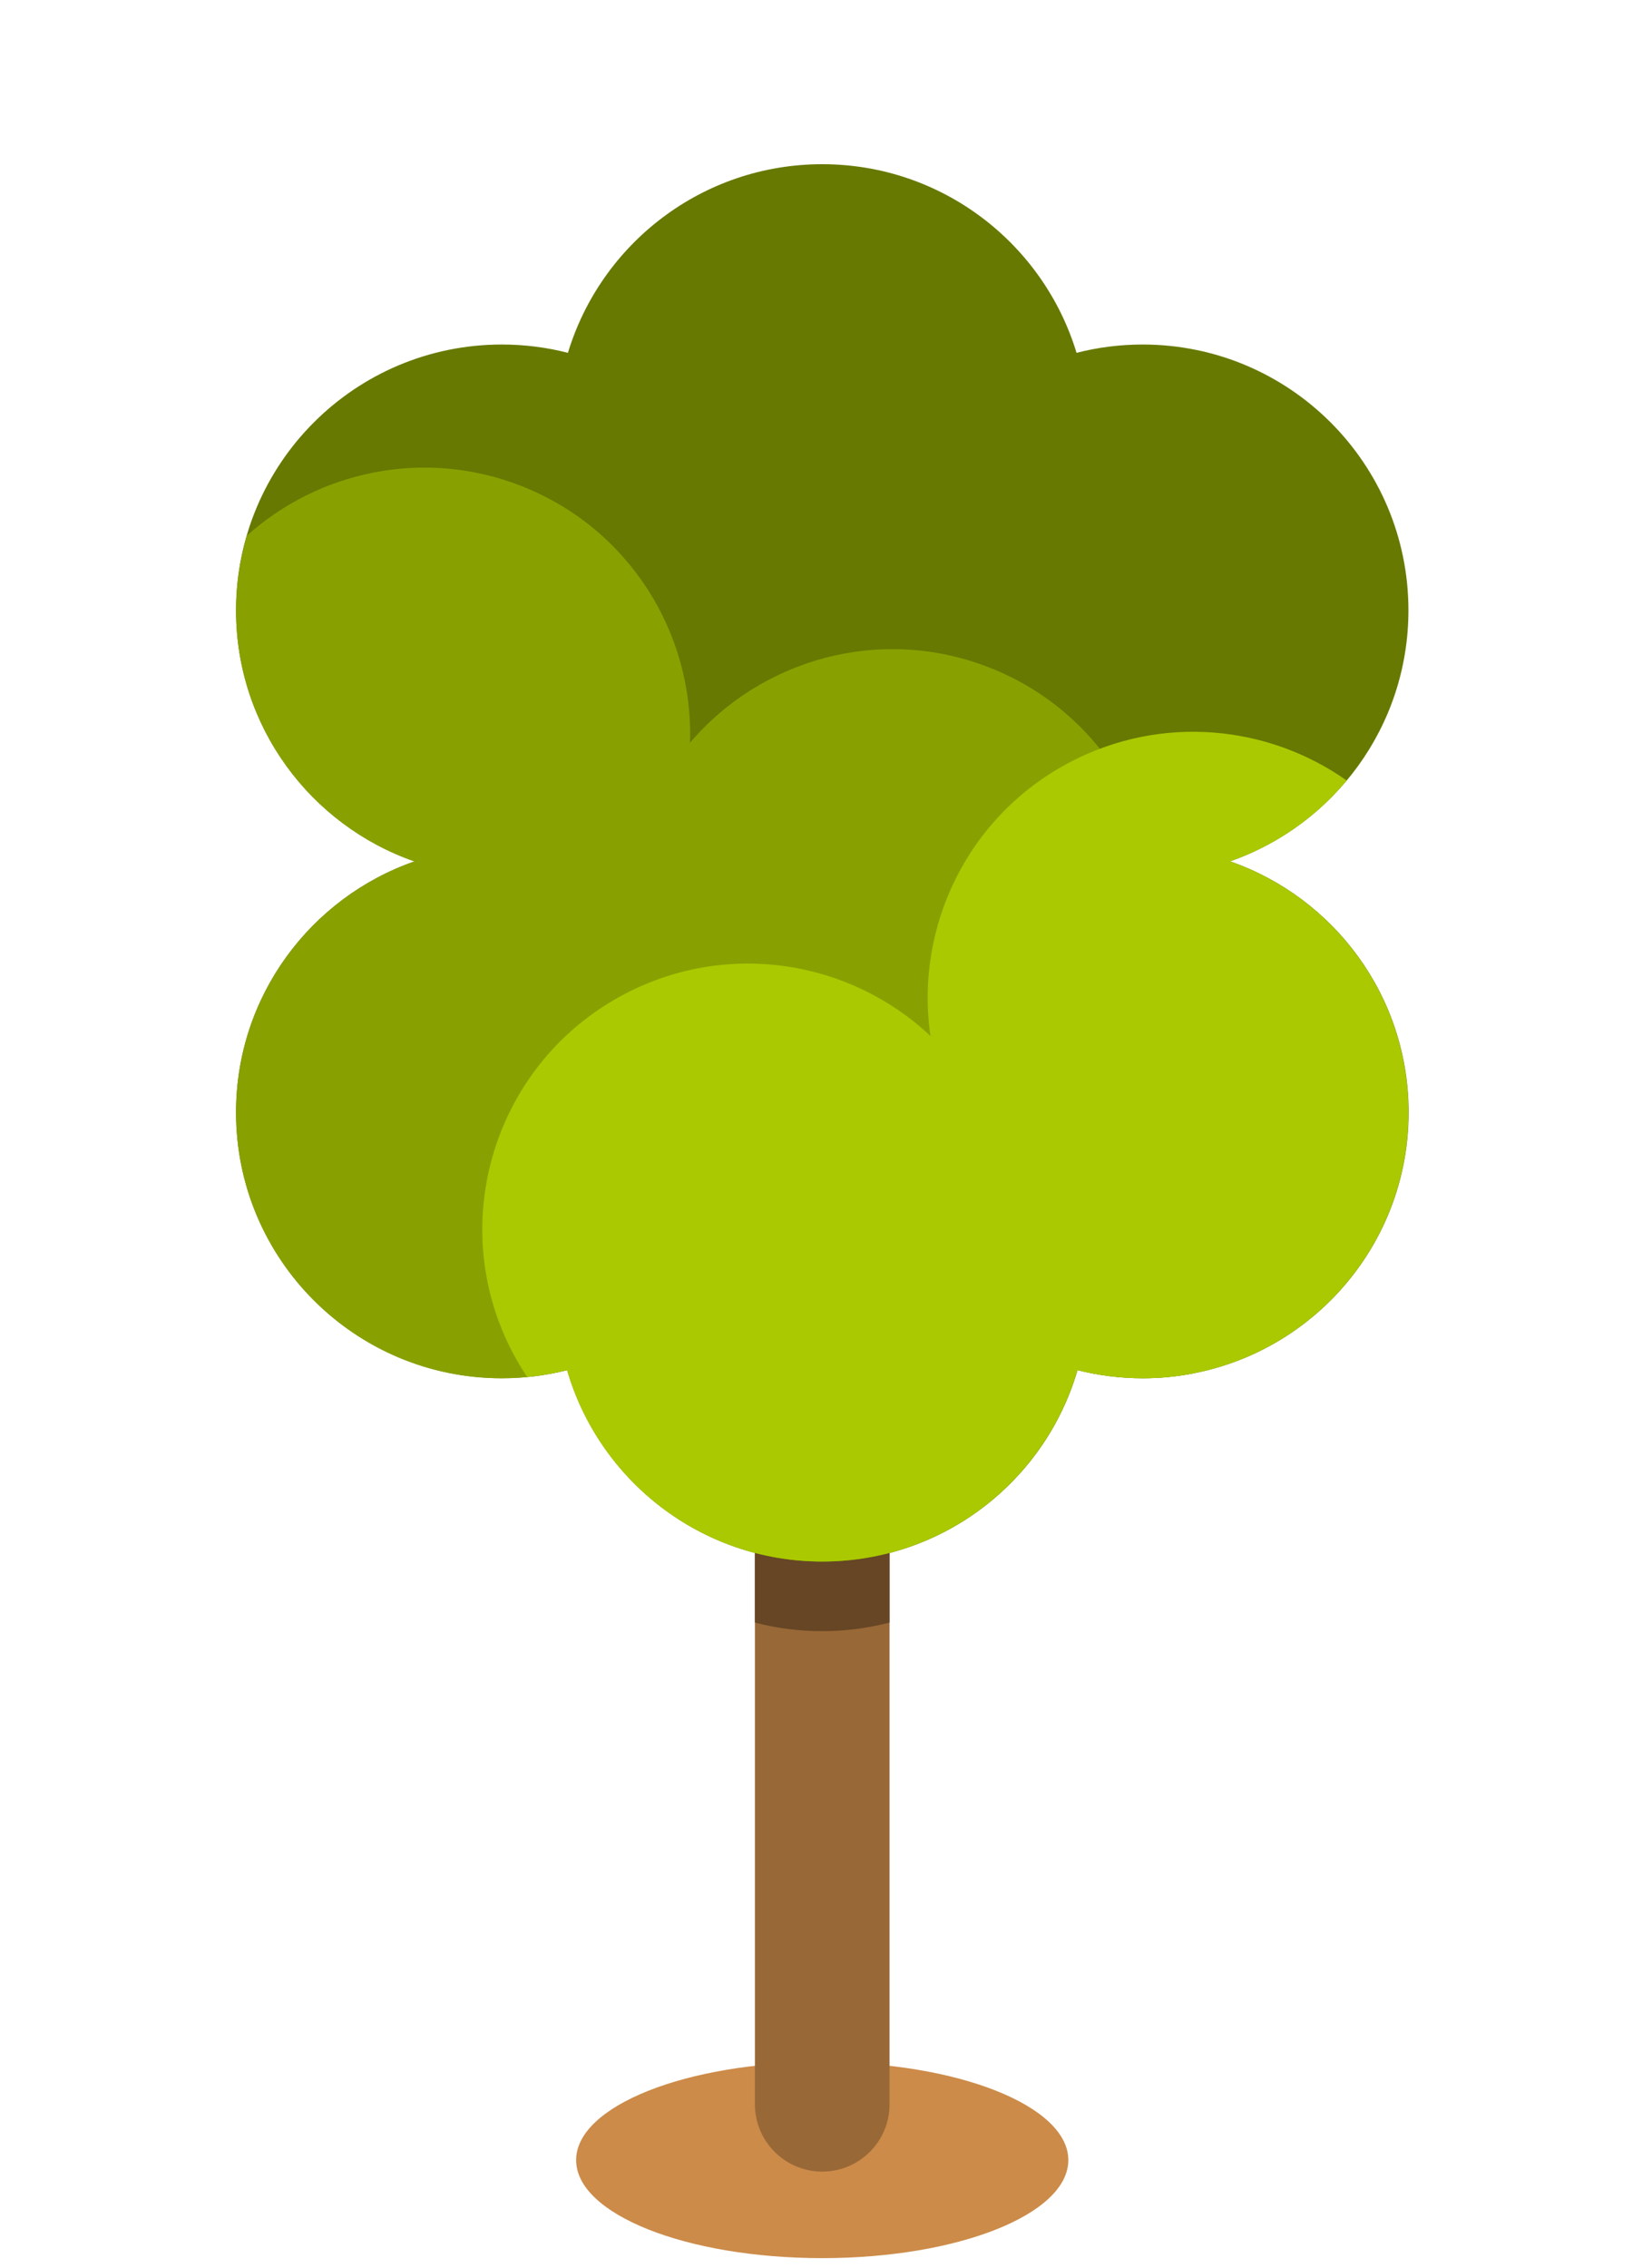 <svg width="160" height="221" viewBox="0 0 160 221" fill="none" xmlns="http://www.w3.org/2000/svg">
<path d="M80.12 220.03C93.364 220.03 104.1 215.754 104.1 210.48C104.1 205.205 93.364 200.93 80.12 200.93C66.876 200.93 56.14 205.205 56.14 210.48C56.14 215.754 66.876 220.03 80.12 220.03Z" fill="#CC8B49"/>
<path d="M86.68 205.04C86.68 208.66 83.74 211.6 80.12 211.6C76.5 211.6 73.56 208.66 73.56 205.04V142.76C73.56 139.14 76.5 136.2 80.12 136.2C83.74 136.2 86.68 139.14 86.68 142.76V205.04Z" fill="#996837"/>
<path d="M80.12 158.94C82.39 158.94 84.58 158.64 86.68 158.1V142.76C86.68 139.14 83.74 136.2 80.12 136.2C76.5 136.2 73.56 139.14 73.56 142.76V158.1C75.65 158.65 77.85 158.94 80.12 158.94Z" fill="#664624"/>
<path d="M119.85 83.93C129.97 80.41 137.24 70.79 137.24 59.47C137.24 45.17 125.65 33.57 111.34 33.57C109.12 33.57 106.96 33.85 104.9 34.38C101.68 23.75 91.8 16 80.12 16C68.44 16 58.56 23.74 55.34 34.38C53.28 33.85 51.12 33.57 48.9 33.57C34.6 33.57 23 45.16 23 59.47C23 70.79 30.27 80.41 40.39 83.93C30.27 87.45 23 97.07 23 108.39C23 122.69 34.59 134.29 48.9 134.29C51.1 134.29 53.23 134.01 55.27 133.5C58.4 144.27 68.35 152.15 80.13 152.15C91.91 152.15 101.86 144.27 104.99 133.5C107.03 134.01 109.16 134.29 111.36 134.29C125.66 134.29 137.26 122.69 137.26 108.39C137.26 97.07 129.99 87.45 119.87 83.93H119.85Z" fill="#677900"/>
<path d="M116.24 133.82C120.37 122.97 116.72 111.05 108.02 104.23C109.26 102.5 110.3 100.59 111.1 98.52C116.27 85.19 109.66 70.18 96.32 65.01C85.77 60.92 74.17 64.21 67.23 72.38C67.61 61.67 61.27 51.42 50.71 47.32C41.3 43.67 31.06 45.9 24.04 52.21C23.37 54.52 23 56.96 23 59.48C23 70.8 30.27 80.42 40.39 83.94C30.27 87.46 23 97.08 23 108.4C23 122.7 34.59 134.3 48.9 134.3C51.1 134.3 53.23 134.02 55.27 133.51C58.4 144.28 68.35 152.16 80.13 152.16C91.91 152.16 101.86 144.28 104.99 133.51C107.03 134.02 109.16 134.3 111.36 134.3C113.03 134.3 114.67 134.14 116.25 133.83L116.24 133.82Z" fill="#89A100"/>
<path d="M137.24 108.39C137.24 97.07 129.97 87.45 119.85 83.93C124.33 82.37 128.25 79.62 131.22 76.05C123.56 70.65 113.22 69.6 104.33 74.23C94.29 79.46 89.11 90.35 90.67 100.95C82.87 93.6 70.99 91.59 60.94 96.82C48.26 103.42 43.32 119.06 49.93 131.75C50.37 132.59 50.85 133.38 51.36 134.16C52.69 134.03 53.99 133.82 55.25 133.5C58.38 144.27 68.33 152.15 80.11 152.15C91.89 152.15 101.84 144.27 104.97 133.5C107.01 134.01 109.14 134.29 111.34 134.29C125.64 134.29 137.24 122.69 137.24 108.39Z" fill="#ABC900"/>
</svg>
